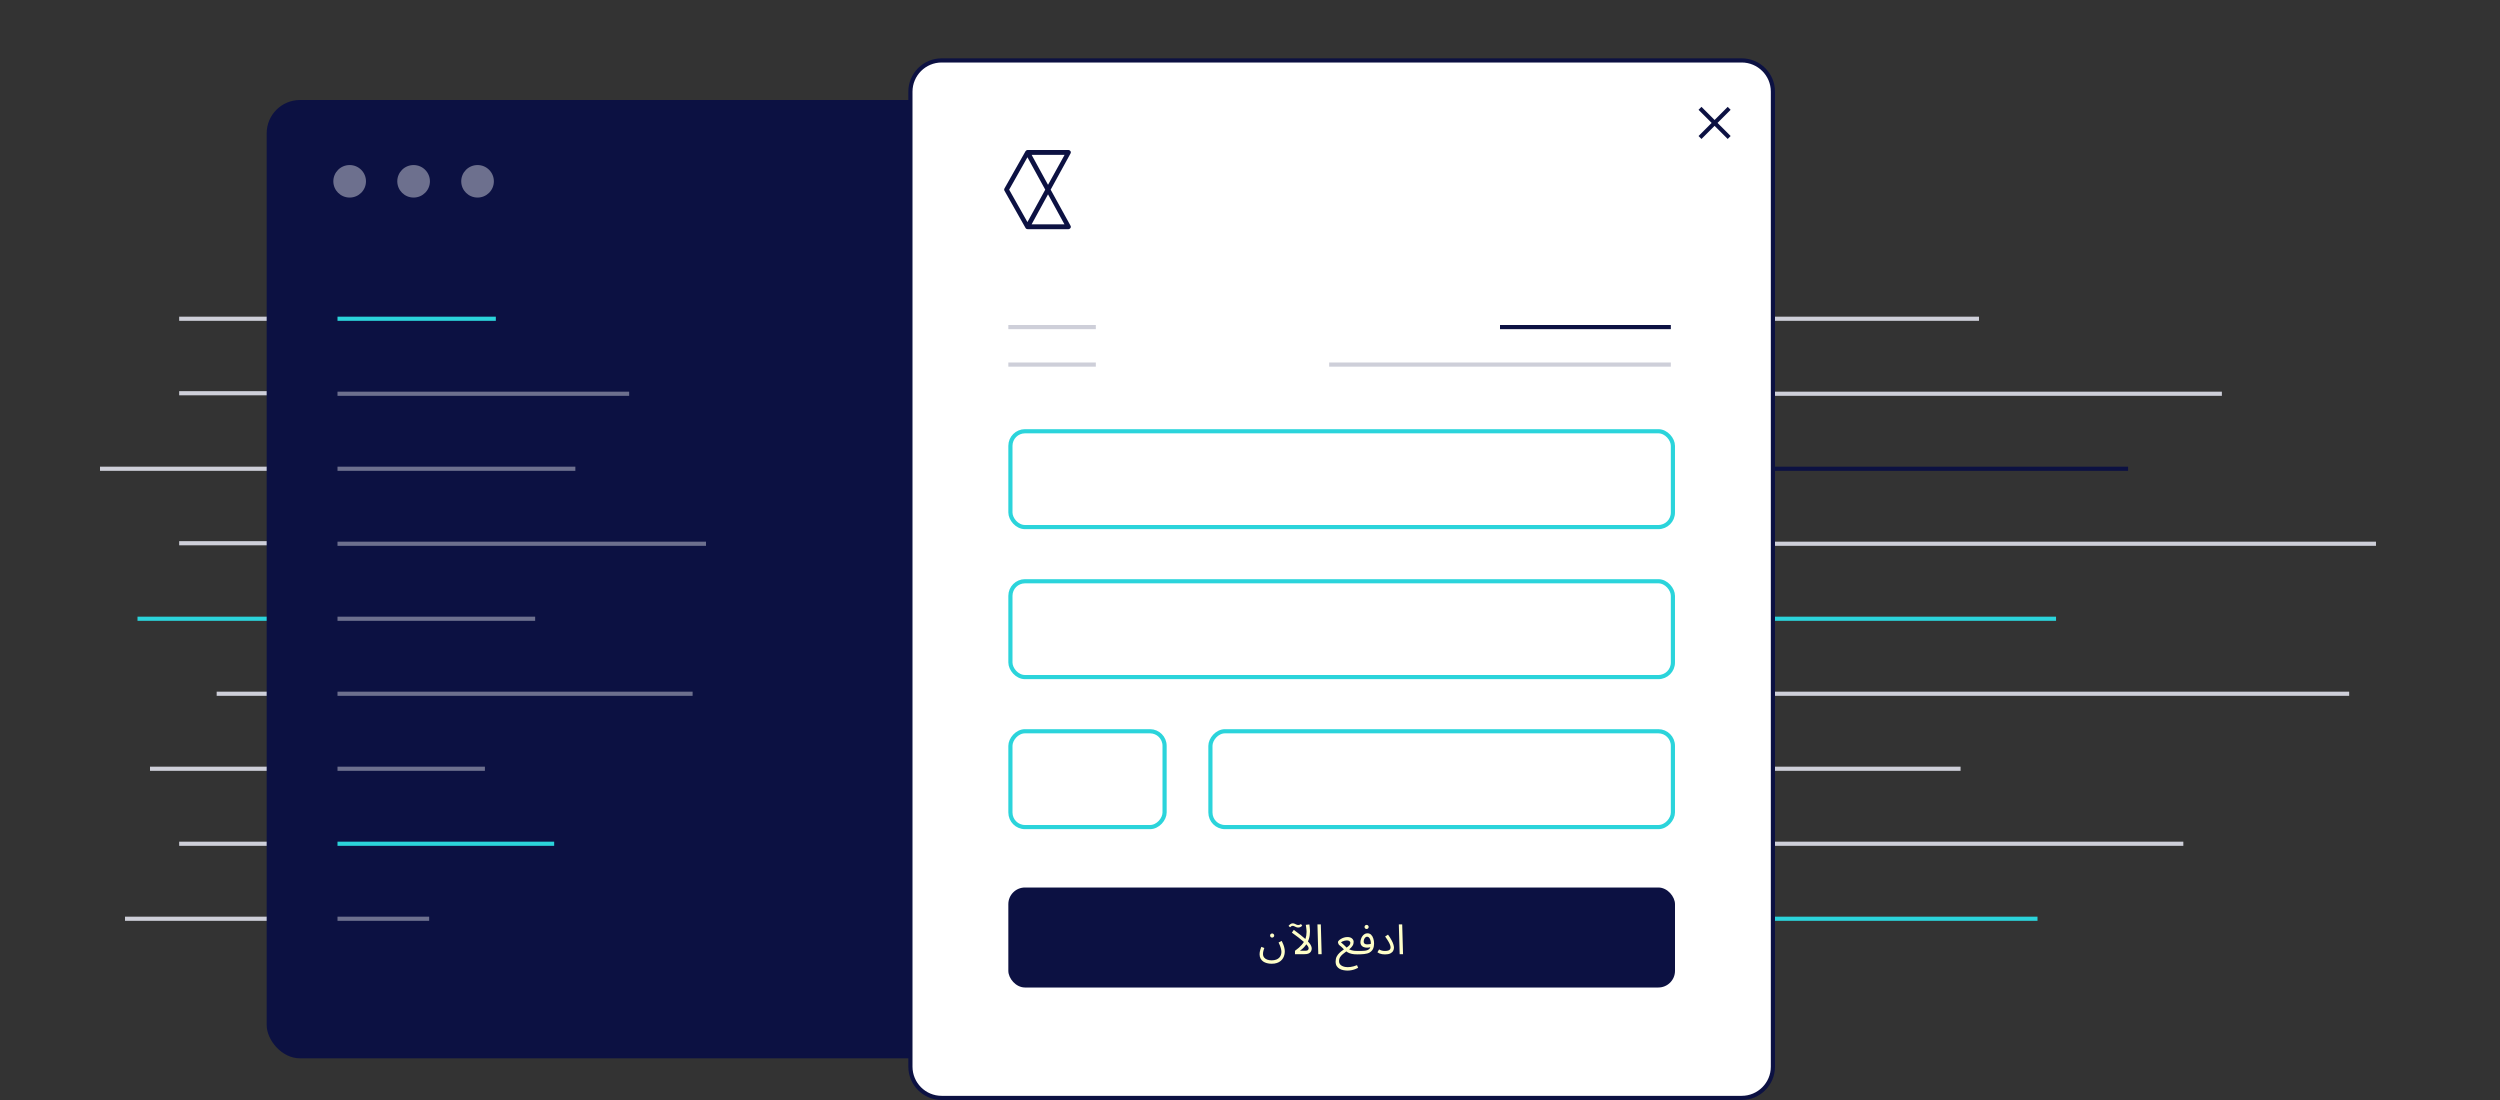 <svg width="600" height="264" viewBox="0 0 600 264" fill="none" xmlns="http://www.w3.org/2000/svg">
<rect x="0" y="0" width="600" height="264" fill="#333333" stroke="none"/>
<path d="M403 76.5H474.959" stroke="#CECFD9"/>
<path d="M403 94.5H533.25" stroke="#CECFD9"/>
<path d="M403 112.5H510.738" stroke="#0C1142"/>
<path d="M403 148.5H493.451" stroke="#2BD4DB"/>
<path d="M403 130.5H570.234" stroke="#CECFD9"/>
<path d="M403 184.5H470.537" stroke="#CECFD9"/>
<path d="M403 202.5H524" stroke="#CECFD9"/>
<path d="M403 220.5H489" stroke="#2BD4DB"/>
<path d="M403 166.5H563.802" stroke="#CECFD9"/>
<path d="M43 76.5H114.959" stroke="#CECFD9"/>
<path d="M43 94.375H173.25" stroke="#CECFD9"/>
<path d="M24 112.5L151 112.5" stroke="#CECFD9"/>
<path d="M33 148.5L133 148.5" stroke="#2BD4DB"/>
<path d="M43 130.375H210.234" stroke="#CECFD9"/>
<path d="M36 184.5L111 184.5" stroke="#CECFD9"/>
<path d="M43 202.501H164" stroke="#CECFD9"/>
<path d="M30 220.5L129 220.5" stroke="#CECFD9"/>
<path d="M52 166.5L204 166.5" stroke="#CECFD9"/>
<rect x="64" y="24" width="263" height="230" rx="8" fill="#0C1142"/>
<path d="M81 76.5H119" stroke="#2BD4DB"/>
<path d="M81 94.5H151" stroke="#6D708E"/>
<path d="M81 112.5H138.085" stroke="#6D708E"/>
<path d="M81 130.5H169.441" stroke="#6D708E"/>
<path d="M81 148.5H128.437" stroke="#6D708E"/>
<path d="M81 184.5H116.377" stroke="#6D708E"/>
<path d="M81 220.5H103" stroke="#6D708E"/>
<path d="M81 202.5H133" stroke="#2BD4DB"/>
<path d="M81 166.5H166.225" stroke="#6D708E"/>
<ellipse cx="83.917" cy="43.513" rx="3.917" ry="3.902" fill="#6D708E"/>
<ellipse cx="99.265" cy="43.513" rx="3.917" ry="3.902" fill="#6D708E"/>
<ellipse cx="114.612" cy="43.513" rx="3.917" ry="3.902" fill="#6D708E"/>
<path d="M218.5 22C218.5 17.858 221.858 14.5 226 14.5H418C422.142 14.5 425.5 17.858 425.5 22V256C425.5 260.142 422.142 263.5 418 263.5H226C221.858 263.5 218.5 260.142 218.5 256V22Z" fill="white" stroke="#0C1142"/>
<path d="M252.159 45.519L256.916 36.851C257.028 36.658 257.028 36.464 256.916 36.271C256.805 36.116 256.619 36 256.433 36H246.621C246.436 36 246.25 36.116 246.138 36.271L241.084 45.21C240.972 45.403 240.972 45.635 241.084 45.79L246.138 54.729C246.25 54.923 246.436 55 246.621 55H256.433C256.619 55 256.805 54.884 256.916 54.729C257.028 54.536 257.028 54.342 256.916 54.149L252.159 45.519ZM251.527 44.358L247.588 37.161H255.504L251.527 44.358ZM246.584 37.741L250.858 45.519L246.584 53.297L242.199 45.519L246.584 37.741ZM247.588 53.839L251.527 46.642L255.467 53.839H247.588Z" fill="#0C1142"/>
<rect x="242.5" y="139.5" width="159" height="23" rx="3.5" fill="white" stroke="#2BD4DB"/>
<rect x="-0.5" y="0.5" width="111" height="23" rx="3.5" transform="matrix(-1 0 0 1 401 175)" fill="white" stroke="#2BD4DB"/>
<rect x="242" y="213" width="160" height="24" rx="4" fill="#0C1142"/>
<path d="M302.3 229.01C302.3 228.85 302.313 228.68 302.34 228.5C302.373 228.313 302.42 228.117 302.48 227.91C302.547 227.697 302.627 227.473 302.72 227.24L303.44 227.52C303.373 227.707 303.313 227.883 303.26 228.05C303.213 228.217 303.177 228.373 303.15 228.52C303.13 228.667 303.12 228.807 303.12 228.94C303.12 229.287 303.21 229.573 303.39 229.8C303.57 230.027 303.817 230.197 304.13 230.31C304.443 230.423 304.797 230.48 305.19 230.48C305.637 230.48 306.01 230.42 306.31 230.3C306.617 230.18 306.86 230.02 307.04 229.82C307.22 229.627 307.347 229.41 307.42 229.17C307.5 228.93 307.54 228.693 307.54 228.46C307.54 228.207 307.49 227.9 307.39 227.54C307.297 227.18 307.12 226.733 306.86 226.2L307.61 225.82C307.743 226.073 307.863 226.34 307.97 226.62C308.083 226.893 308.173 227.177 308.24 227.47C308.313 227.757 308.35 228.05 308.35 228.35C308.35 228.61 308.317 228.877 308.25 229.15C308.19 229.423 308.087 229.687 307.94 229.94C307.793 230.2 307.597 230.43 307.35 230.63C307.11 230.837 306.81 231 306.45 231.12C306.097 231.24 305.673 231.3 305.18 231.3C304.793 231.3 304.423 231.253 304.07 231.16C303.723 231.073 303.417 230.937 303.15 230.75C302.89 230.563 302.683 230.327 302.53 230.04C302.377 229.753 302.3 229.41 302.3 229.01ZM305.32 225.02C305.18 225.02 305.06 224.973 304.96 224.88C304.867 224.78 304.82 224.663 304.82 224.53C304.82 224.397 304.867 224.28 304.96 224.18C305.06 224.08 305.18 224.03 305.32 224.03C305.453 224.03 305.567 224.08 305.66 224.18C305.76 224.28 305.81 224.397 305.81 224.53C305.81 224.663 305.76 224.78 305.66 224.88C305.567 224.973 305.453 225.02 305.32 225.02ZM313.576 223.64C313.576 223.493 313.566 223.317 313.546 223.11C313.526 222.903 313.502 222.697 313.476 222.49C313.449 222.283 313.422 222.107 313.396 221.96L314.256 221.86C314.276 221.993 314.296 222.17 314.316 222.39C314.342 222.603 314.362 222.817 314.376 223.03C314.389 223.243 314.396 223.42 314.396 223.56C314.396 223.88 314.372 224.193 314.326 224.5C314.286 224.8 314.219 225.097 314.126 225.39C314.032 225.677 313.909 225.957 313.756 226.23L313.636 226.45C313.449 226.763 313.219 227.067 312.946 227.36C312.672 227.647 312.352 227.92 311.986 228.18H313.246C313.472 228.18 313.646 228.153 313.766 228.1C313.886 228.04 313.966 227.963 314.006 227.87C314.052 227.777 314.076 227.677 314.076 227.57C314.076 227.39 313.966 227.167 313.746 226.9C313.532 226.627 313.236 226.327 312.856 226C312.476 225.667 312.046 225.317 311.566 224.95C311.086 224.583 310.579 224.21 310.046 223.83L310.516 223.17C311.129 223.623 311.669 224.033 312.136 224.4C312.609 224.767 313.012 225.103 313.346 225.41C313.686 225.71 313.962 225.99 314.176 226.25C314.396 226.503 314.556 226.747 314.656 226.98C314.762 227.207 314.816 227.43 314.816 227.65C314.816 227.797 314.789 227.95 314.736 228.11C314.689 228.263 314.602 228.41 314.476 228.55C314.356 228.683 314.182 228.793 313.956 228.88C313.736 228.96 313.449 229 313.096 229H310.796V228.19C311.482 227.697 312.026 227.217 312.426 226.75C312.832 226.283 313.126 225.797 313.306 225.29C313.486 224.783 313.576 224.233 313.576 223.64ZM311.606 222.61C311.406 222.61 311.226 222.577 311.066 222.51C310.906 222.437 310.759 222.367 310.626 222.3C310.492 222.233 310.369 222.2 310.256 222.2C310.136 222.2 310.026 222.23 309.926 222.29C309.832 222.35 309.732 222.433 309.626 222.54L309.246 222.22C309.399 222.027 309.559 221.877 309.726 221.77C309.892 221.657 310.069 221.6 310.256 221.6C310.422 221.6 310.576 221.633 310.716 221.7C310.856 221.767 310.996 221.833 311.136 221.9C311.282 221.967 311.439 222 311.606 222C311.712 222 311.812 221.983 311.906 221.95C311.999 221.91 312.112 221.85 312.246 221.77L312.536 222.18C312.322 222.367 312.139 222.487 311.986 222.54C311.839 222.587 311.712 222.61 311.606 222.61ZM316.387 229L316.187 221.86H316.997L317.197 229H316.387ZM323.417 232.94C323.117 232.94 322.801 232.91 322.467 232.85C322.134 232.797 321.821 232.69 321.527 232.53C321.241 232.377 321.004 232.157 320.817 231.87C320.637 231.59 320.547 231.227 320.547 230.78C320.547 230.327 320.631 229.93 320.797 229.59C320.971 229.257 321.191 228.963 321.457 228.71C321.731 228.45 322.017 228.217 322.317 228.01C322.617 227.803 322.901 227.61 323.167 227.43C323.441 227.25 323.661 227.07 323.827 226.89C324.001 226.703 324.087 226.5 324.087 226.28C324.087 226.193 324.057 226.107 323.997 226.02C323.944 225.927 323.854 225.85 323.727 225.79C323.607 225.73 323.444 225.7 323.237 225.7C323.091 225.7 322.927 225.72 322.747 225.76C322.567 225.8 322.394 225.857 322.227 225.93C322.067 225.997 321.934 226.073 321.827 226.16C322.007 226.307 322.174 226.45 322.327 226.59C322.487 226.73 322.651 226.883 322.817 227.05C322.984 227.21 323.164 227.393 323.357 227.6C323.524 227.693 323.687 227.78 323.847 227.86C324.014 227.933 324.191 228 324.377 228.06C324.564 228.113 324.777 228.157 325.017 228.19C325.257 228.217 325.537 228.23 325.857 228.23C325.997 228.23 326.097 228.27 326.157 228.35C326.224 228.423 326.257 228.513 326.257 228.62C326.257 228.727 326.211 228.827 326.117 228.92C326.024 229.007 325.904 229.05 325.757 229.05C325.204 229.05 324.744 229.007 324.377 228.92C324.017 228.833 323.711 228.717 323.457 228.57C323.204 228.423 322.961 228.26 322.727 228.08C322.614 227.933 322.487 227.787 322.347 227.64C322.207 227.493 322.054 227.347 321.887 227.2C321.727 227.047 321.554 226.903 321.367 226.77C321.327 226.737 321.287 226.677 321.247 226.59C321.207 226.503 321.174 226.413 321.147 226.32C321.121 226.227 321.107 226.157 321.107 226.11C321.107 226.01 321.171 225.89 321.297 225.75C321.424 225.61 321.594 225.477 321.807 225.35C322.021 225.217 322.264 225.107 322.537 225.02C322.811 224.933 323.094 224.89 323.387 224.89C323.861 224.89 324.227 225.007 324.487 225.24C324.747 225.473 324.877 225.747 324.877 226.06C324.877 226.4 324.791 226.703 324.617 226.97C324.451 227.237 324.234 227.48 323.967 227.7C323.701 227.92 323.417 228.133 323.117 228.34C322.824 228.547 322.544 228.763 322.277 228.99C322.011 229.21 321.791 229.453 321.617 229.72C321.451 229.987 321.367 230.297 321.367 230.65C321.367 230.957 321.441 231.207 321.587 231.4C321.734 231.593 321.917 231.74 322.137 231.84C322.357 231.947 322.584 232.02 322.817 232.06C323.051 232.1 323.251 232.12 323.417 232.12C323.651 232.12 323.887 232.103 324.127 232.07C324.374 232.037 324.627 231.983 324.887 231.91C325.154 231.837 325.421 231.747 325.687 231.64L325.947 232.28C325.754 232.393 325.517 232.5 325.237 232.6C324.957 232.707 324.661 232.79 324.347 232.85C324.034 232.91 323.724 232.94 323.417 232.94ZM325.76 229.05L325.86 228.23C326.026 228.23 326.21 228.23 326.41 228.23C326.616 228.223 326.823 228.217 327.03 228.21C327.243 228.203 327.44 228.19 327.62 228.17C327.8 228.143 327.95 228.11 328.07 228.07C328.31 227.983 328.496 227.877 328.63 227.75C328.763 227.617 328.856 227.443 328.91 227.23C328.97 227.01 329 226.73 329 226.39C329 226.11 328.963 225.85 328.89 225.61C328.816 225.37 328.713 225.177 328.58 225.03C328.446 224.883 328.286 224.81 328.1 224.81C327.946 224.81 327.806 224.87 327.68 224.99C327.56 225.103 327.463 225.25 327.39 225.43C327.323 225.61 327.29 225.79 327.29 225.97C327.29 226.11 327.316 226.23 327.37 226.33C327.43 226.43 327.526 226.51 327.66 226.57C327.793 226.623 327.966 226.65 328.18 226.65C328.373 226.65 328.566 226.63 328.76 226.59C328.96 226.55 329.13 226.497 329.27 226.43L329.31 227.13C329.203 227.203 329.083 227.263 328.95 227.31C328.816 227.357 328.676 227.39 328.53 227.41C328.383 227.43 328.236 227.44 328.09 227.44C327.75 227.44 327.46 227.387 327.22 227.28C326.986 227.167 326.806 227.017 326.68 226.83C326.56 226.637 326.5 226.417 326.5 226.17C326.5 225.917 326.54 225.663 326.62 225.41C326.7 225.15 326.813 224.913 326.96 224.7C327.106 224.487 327.283 224.317 327.49 224.19C327.696 224.057 327.926 223.99 328.18 223.99C328.54 223.99 328.836 224.107 329.07 224.34C329.31 224.573 329.486 224.88 329.6 225.26C329.72 225.633 329.78 226.03 329.78 226.45C329.78 226.95 329.693 227.38 329.52 227.74C329.353 228.093 329.073 228.387 328.68 228.62C328.526 228.707 328.34 228.78 328.12 228.84C327.906 228.893 327.67 228.937 327.41 228.97C327.156 229.003 326.89 229.023 326.61 229.03C326.33 229.043 326.046 229.05 325.76 229.05ZM327.99 222.96C327.85 222.96 327.73 222.913 327.63 222.82C327.536 222.72 327.49 222.603 327.49 222.47C327.49 222.337 327.536 222.22 327.63 222.12C327.73 222.02 327.85 221.97 327.99 221.97C328.123 221.97 328.236 222.02 328.33 222.12C328.43 222.22 328.48 222.337 328.48 222.47C328.48 222.603 328.43 222.72 328.33 222.82C328.236 222.913 328.123 222.96 327.99 222.96ZM330.582 228.55L330.982 227.86C331.116 227.947 331.302 228.03 331.542 228.11C331.782 228.19 332.062 228.23 332.382 228.23C332.716 228.23 332.979 228.197 333.172 228.13C333.372 228.063 333.516 227.967 333.602 227.84C333.696 227.707 333.742 227.553 333.742 227.38C333.742 227.247 333.712 227.083 333.652 226.89C333.599 226.69 333.479 226.423 333.292 226.09C333.106 225.75 332.819 225.307 332.432 224.76L333.122 224.31C333.476 224.797 333.756 225.237 333.962 225.63C334.176 226.023 334.326 226.37 334.412 226.67C334.506 226.963 334.552 227.217 334.552 227.43C334.552 227.697 334.486 227.957 334.352 228.21C334.219 228.457 333.996 228.66 333.682 228.82C333.369 228.98 332.936 229.06 332.382 229.06C332.142 229.06 331.909 229.04 331.682 229C331.462 228.96 331.259 228.903 331.072 228.83C330.886 228.75 330.722 228.657 330.582 228.55ZM335.918 229L335.718 221.86H336.528L336.728 229H335.918Z" fill="#FFFFC8"/>
<rect x="-0.5" y="0.5" width="37" height="23" rx="3.5" transform="matrix(-1 0 0 1 279 175)" fill="white" stroke="#2BD4DB"/>
<rect x="242.5" y="103.5" width="159" height="23" rx="3.5" fill="white" stroke="#2BD4DB"/>
<rect width="41" height="1" transform="matrix(-1 0 0 1 401 78)" fill="#0C1142"/>
<rect width="21" height="1" transform="matrix(-1 0 0 1 263 78)" fill="#CECFD9"/>
<rect width="82" height="1" transform="matrix(-1 0 0 1 401 87)" fill="#CECFD9"/>
<rect width="21" height="1" transform="matrix(-1 0 0 1 263 87)" fill="#CECFD9"/>
<path d="M415 26L411.5 29.5M408 33L411.5 29.5M411.5 29.5L408 26M411.5 29.5L415 33" stroke="#0C1142"/>
</svg>
